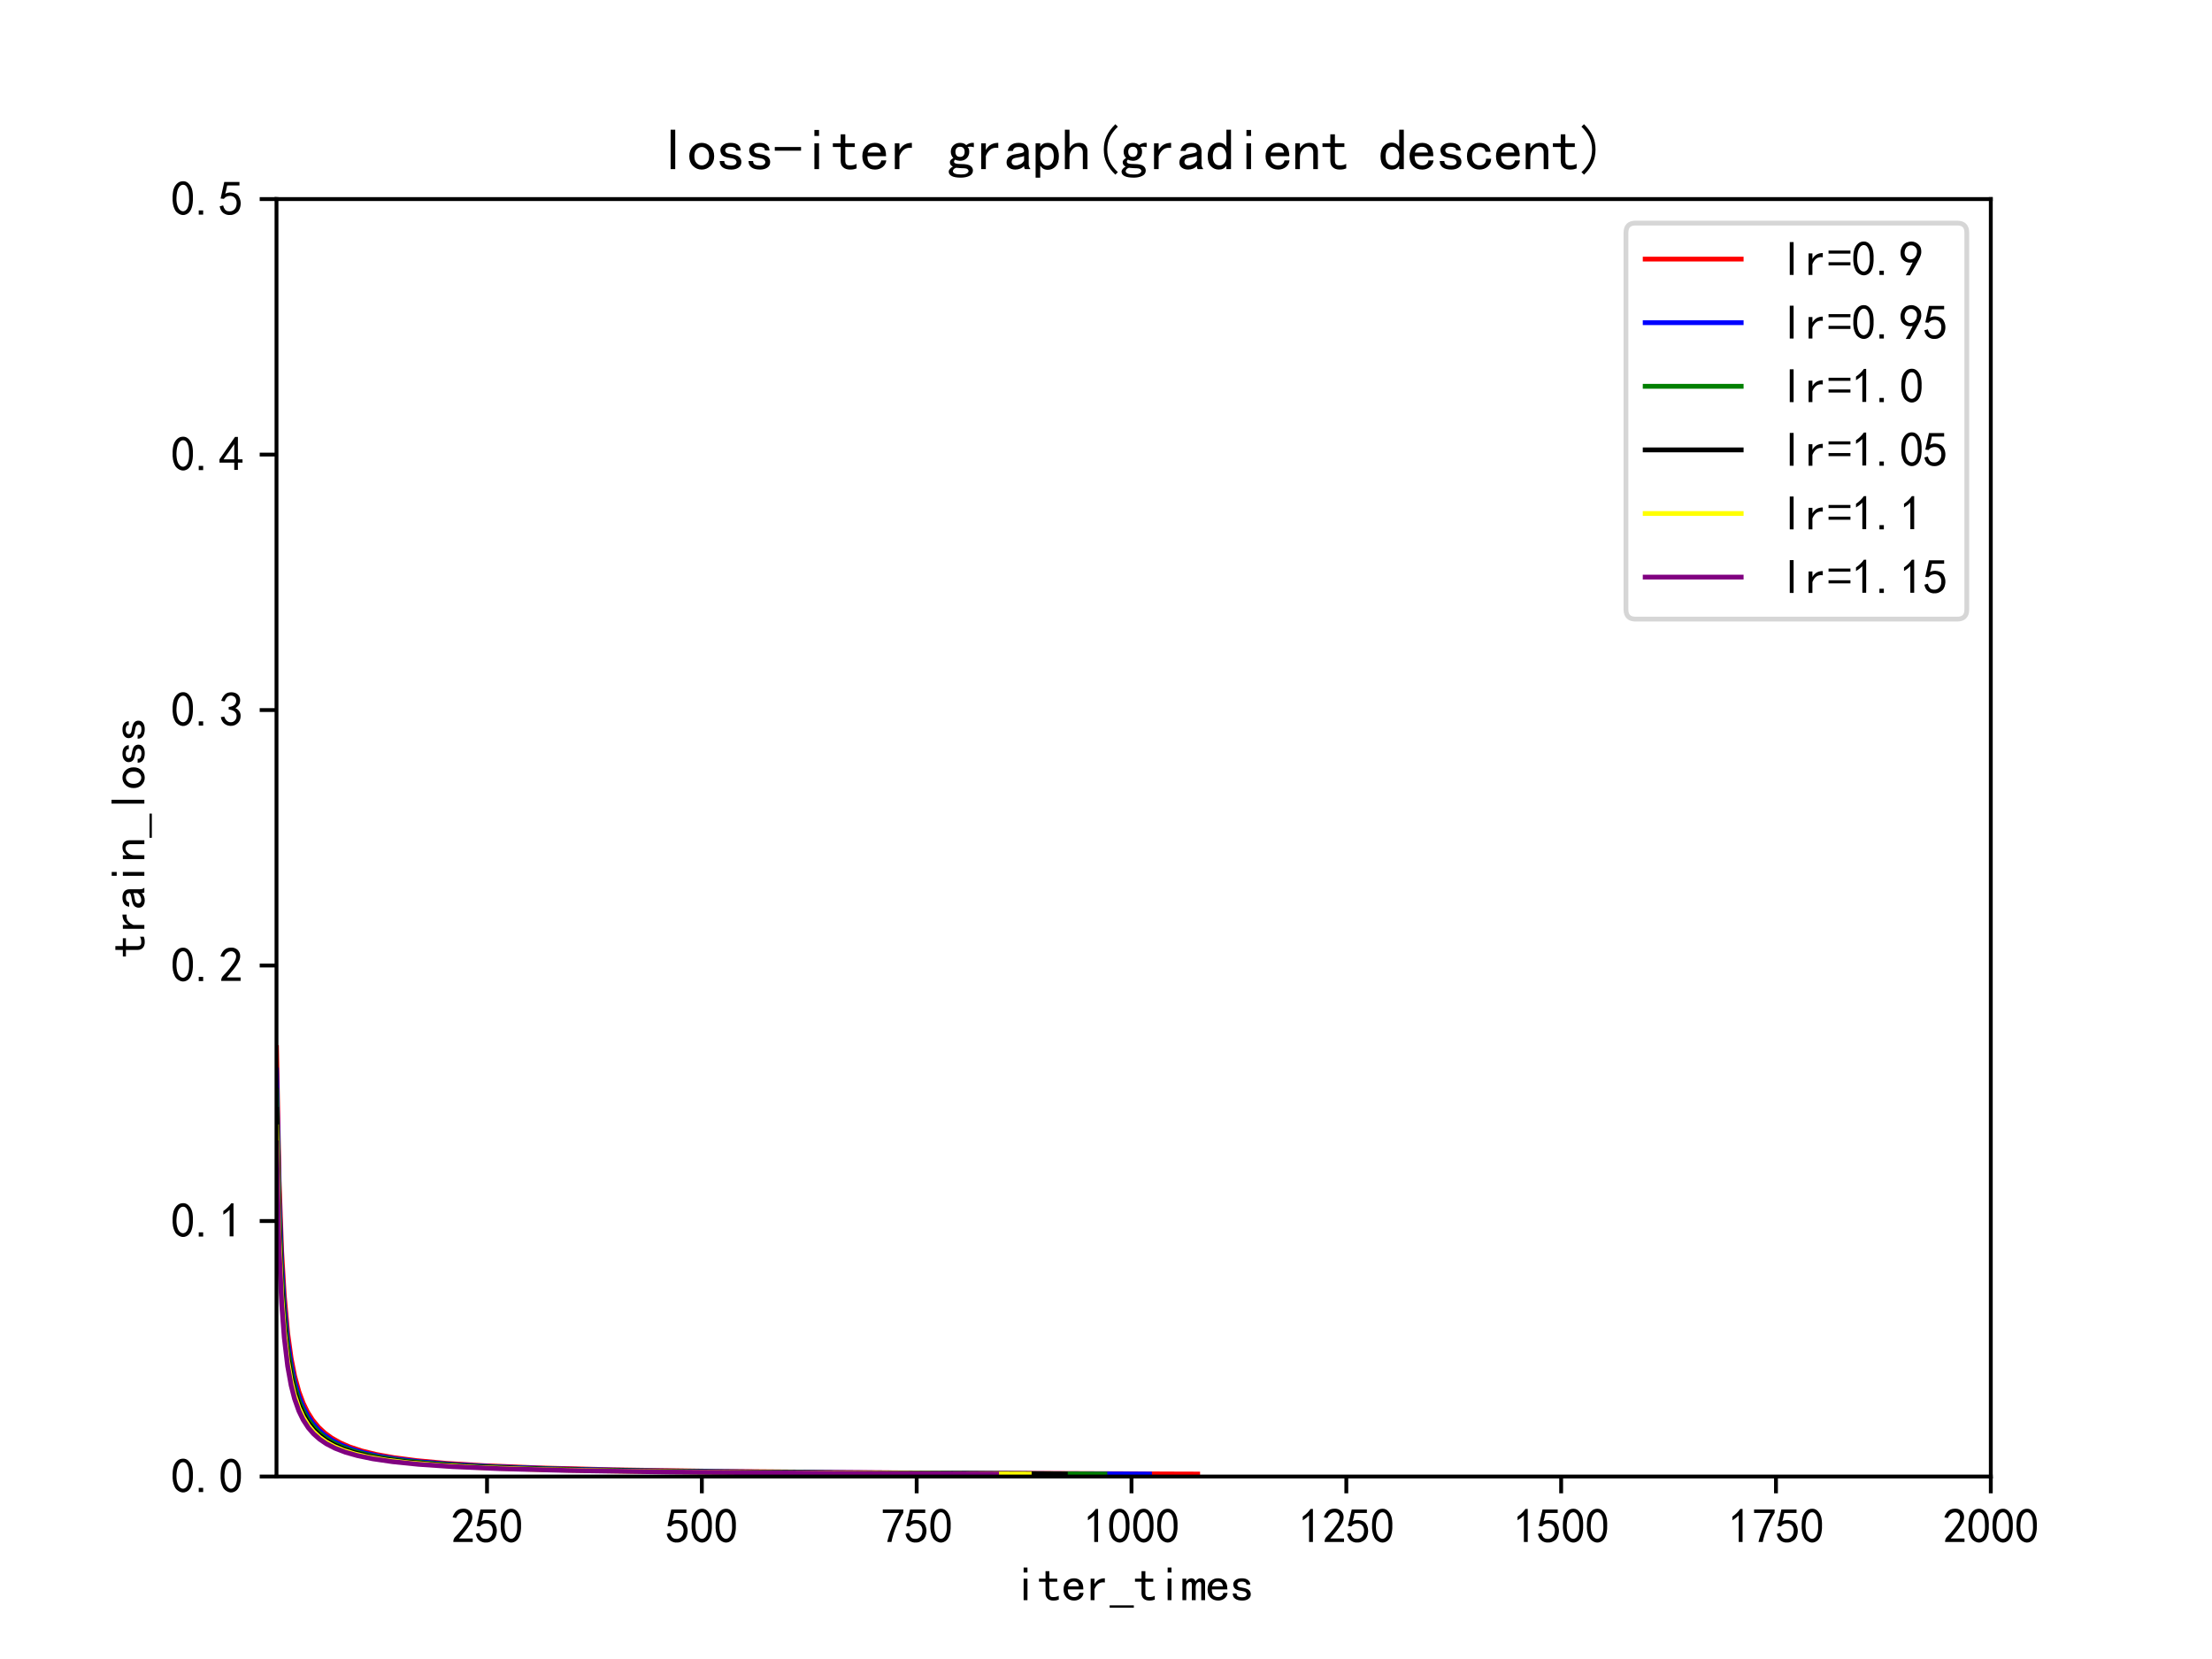 <?xml version="1.0" encoding="utf-8" standalone="no"?>
<!DOCTYPE svg PUBLIC "-//W3C//DTD SVG 1.1//EN"
  "http://www.w3.org/Graphics/SVG/1.1/DTD/svg11.dtd">
<svg height="345.6pt" version="1.1" viewBox="0 0 460.8 345.6" width="460.8pt" xmlns="http://www.w3.org/2000/svg" xmlns:xlink="http://www.w3.org/1999/xlink">
 <defs>
  <style type="text/css">*{stroke-linecap:butt;stroke-linejoin:round;}</style>
 </defs>
 <g id="figure_1">
  <g id="patch_1">
   <path d="M 0 345.6 
L 460.8 345.6 
L 460.8 0 
L 0 0 
z
" style="fill:#ffffff;"/>
  </g>
  <g id="axes_1">
   <g id="patch_2">
    <path d="M 57.6 307.584 
L 414.72 307.584 
L 414.72 41.472 
L 57.6 41.472 
z
" style="fill:#ffffff;"/>
   </g>
   <g id="matplotlib.axis_1">
    <g id="xtick_1">
     <g id="line2d_1">
      <defs>
       <path d="M 0 0 
L 0 3.5 
" id="m11dd720cfd" style="stroke:#000000;stroke-width:0.8;"/>
      </defs>
      <g>
       <use style="stroke:#000000;stroke-width:0.8;" x="101.457" xlink:href="#m11dd720cfd" y="307.584"/>
      </g>
     </g>
     <g id="text_1">
      <!-- 250 -->
      <g transform="translate(93.957 321.459)scale(0.1 -0.1)">
       <defs>
        <path d="M 300 250 
Q 325 625 650 925 
Q 975 1225 1475 1862 
Q 1975 2500 2125 2850 
Q 2275 3200 2237 3450 
Q 2200 3700 2000 3862 
Q 1800 4025 1537 4000 
Q 1275 3975 1037 3800 
Q 800 3625 675 3275 
L 200 3350 
Q 400 3925 712 4187 
Q 1025 4450 1450 4475 
Q 1700 4500 1900 4462 
Q 2100 4425 2312 4287 
Q 2525 4150 2662 3875 
Q 2800 3600 2762 3212 
Q 2725 2825 2375 2287 
Q 2025 1750 1025 600 
L 2825 600 
L 2825 150 
L 300 150 
L 300 250 
z
" id="SimHei-32" transform="scale(0.016)"/>
        <path d="M 550 1325 
Q 725 650 1150 575 
Q 1575 500 1837 662 
Q 2100 825 2212 1087 
Q 2325 1350 2312 1675 
Q 2300 2000 2137 2225 
Q 1975 2450 1725 2525 
Q 1475 2600 1162 2525 
Q 850 2450 650 2175 
L 225 2225 
Q 275 2375 700 4375 
L 2675 4375 
L 2675 3925 
L 1075 3925 
Q 950 3250 825 2850 
Q 1200 3025 1525 3012 
Q 1850 3000 2150 2862 
Q 2450 2725 2587 2487 
Q 2725 2250 2787 2012 
Q 2850 1775 2837 1500 
Q 2825 1225 2725 937 
Q 2625 650 2425 462 
Q 2225 275 1937 162 
Q 1650 50 1275 75 
Q 900 100 562 350 
Q 225 600 100 1200 
L 550 1325 
z
" id="SimHei-35" transform="scale(0.016)"/>
        <path d="M 225 2537 
Q 250 3200 412 3587 
Q 575 3975 875 4225 
Q 1175 4475 1612 4475 
Q 2050 4475 2375 4112 
Q 2700 3750 2800 3200 
Q 2900 2650 2862 1937 
Q 2825 1225 2612 775 
Q 2400 325 1975 150 
Q 1550 -25 1125 187 
Q 700 400 525 750 
Q 350 1100 275 1487 
Q 200 1875 225 2537 
z
M 750 2687 
Q 675 2000 800 1462 
Q 925 925 1212 700 
Q 1500 475 1800 612 
Q 2100 750 2237 1162 
Q 2375 1575 2375 2062 
Q 2375 2550 2337 2950 
Q 2300 3350 2112 3675 
Q 1925 4000 1612 4012 
Q 1300 4025 1062 3700 
Q 825 3375 750 2687 
z
" id="SimHei-30" transform="scale(0.016)"/>
       </defs>
       <use xlink:href="#SimHei-32"/>
       <use x="50" xlink:href="#SimHei-35"/>
       <use x="100" xlink:href="#SimHei-30"/>
      </g>
     </g>
    </g>
    <g id="xtick_2">
     <g id="line2d_2">
      <g>
       <use style="stroke:#000000;stroke-width:0.8;" x="146.209" xlink:href="#m11dd720cfd" y="307.584"/>
      </g>
     </g>
     <g id="text_2">
      <!-- 500 -->
      <g transform="translate(138.709 321.459)scale(0.1 -0.1)">
       <use xlink:href="#SimHei-35"/>
       <use x="50" xlink:href="#SimHei-30"/>
       <use x="100" xlink:href="#SimHei-30"/>
      </g>
     </g>
    </g>
    <g id="xtick_3">
     <g id="line2d_3">
      <g>
       <use style="stroke:#000000;stroke-width:0.8;" x="190.961" xlink:href="#m11dd720cfd" y="307.584"/>
      </g>
     </g>
     <g id="text_3">
      <!-- 750 -->
      <g transform="translate(183.461 321.459)scale(0.1 -0.1)">
       <defs>
        <path d="M 850 150 
Q 1300 2050 2425 3925 
L 275 3925 
L 275 4375 
L 2950 4375 
L 2950 3950 
Q 1775 2050 1400 150 
L 850 150 
z
" id="SimHei-37" transform="scale(0.016)"/>
       </defs>
       <use xlink:href="#SimHei-37"/>
       <use x="50" xlink:href="#SimHei-35"/>
       <use x="100" xlink:href="#SimHei-30"/>
      </g>
     </g>
    </g>
    <g id="xtick_4">
     <g id="line2d_4">
      <g>
       <use style="stroke:#000000;stroke-width:0.8;" x="235.712" xlink:href="#m11dd720cfd" y="307.584"/>
      </g>
     </g>
     <g id="text_4">
      <!-- 1000 -->
      <g transform="translate(225.712 321.459)scale(0.1 -0.1)">
       <defs>
        <path d="M 1400 3600 
Q 1075 3275 575 2975 
L 575 3450 
Q 1200 3875 1600 4450 
L 1900 4450 
L 1900 150 
L 1400 150 
L 1400 3600 
z
" id="SimHei-31" transform="scale(0.016)"/>
       </defs>
       <use xlink:href="#SimHei-31"/>
       <use x="50" xlink:href="#SimHei-30"/>
       <use x="100" xlink:href="#SimHei-30"/>
       <use x="150" xlink:href="#SimHei-30"/>
      </g>
     </g>
    </g>
    <g id="xtick_5">
     <g id="line2d_5">
      <g>
       <use style="stroke:#000000;stroke-width:0.8;" x="280.464" xlink:href="#m11dd720cfd" y="307.584"/>
      </g>
     </g>
     <g id="text_5">
      <!-- 1250 -->
      <g transform="translate(270.464 321.459)scale(0.1 -0.1)">
       <use xlink:href="#SimHei-31"/>
       <use x="50" xlink:href="#SimHei-32"/>
       <use x="100" xlink:href="#SimHei-35"/>
       <use x="150" xlink:href="#SimHei-30"/>
      </g>
     </g>
    </g>
    <g id="xtick_6">
     <g id="line2d_6">
      <g>
       <use style="stroke:#000000;stroke-width:0.8;" x="325.216" xlink:href="#m11dd720cfd" y="307.584"/>
      </g>
     </g>
     <g id="text_6">
      <!-- 1500 -->
      <g transform="translate(315.216 321.459)scale(0.1 -0.1)">
       <use xlink:href="#SimHei-31"/>
       <use x="50" xlink:href="#SimHei-35"/>
       <use x="100" xlink:href="#SimHei-30"/>
       <use x="150" xlink:href="#SimHei-30"/>
      </g>
     </g>
    </g>
    <g id="xtick_7">
     <g id="line2d_7">
      <g>
       <use style="stroke:#000000;stroke-width:0.8;" x="369.968" xlink:href="#m11dd720cfd" y="307.584"/>
      </g>
     </g>
     <g id="text_7">
      <!-- 1750 -->
      <g transform="translate(359.968 321.459)scale(0.1 -0.1)">
       <use xlink:href="#SimHei-31"/>
       <use x="50" xlink:href="#SimHei-37"/>
       <use x="100" xlink:href="#SimHei-35"/>
       <use x="150" xlink:href="#SimHei-30"/>
      </g>
     </g>
    </g>
    <g id="xtick_8">
     <g id="line2d_8">
      <g>
       <use style="stroke:#000000;stroke-width:0.8;" x="414.72" xlink:href="#m11dd720cfd" y="307.584"/>
      </g>
     </g>
     <g id="text_8">
      <!-- 2000 -->
      <g transform="translate(404.72 321.459)scale(0.1 -0.1)">
       <use xlink:href="#SimHei-32"/>
       <use x="50" xlink:href="#SimHei-30"/>
       <use x="100" xlink:href="#SimHei-30"/>
       <use x="150" xlink:href="#SimHei-30"/>
      </g>
     </g>
    </g>
    <g id="text_9">
     <!-- iter_times -->
     <g transform="translate(211.16 333.545)scale(0.1 -0.1)">
      <defs>
       <path d="M 1800 3725 
L 1300 3725 
L 1300 4375 
L 1800 4375 
L 1800 3725 
z
M 1800 125 
L 1300 125 
L 1300 2925 
L 1800 2925 
L 1800 125 
z
" id="SimHei-69" transform="scale(0.016)"/>
       <path d="M 2750 200 
Q 2625 150 2462 112 
Q 2300 75 2025 75 
Q 1575 75 1300 325 
Q 1025 575 1025 1025 
L 1025 2525 
L 175 2525 
L 175 2925 
L 1025 2925 
L 1025 3900 
L 1525 3900 
L 1525 2925 
L 2550 2925 
L 2550 2525 
L 1525 2525 
L 1525 1000 
Q 1525 800 1625 662 
Q 1725 525 2000 525 
Q 2275 525 2450 575 
Q 2625 625 2750 700 
L 2750 200 
z
" id="SimHei-74" transform="scale(0.016)"/>
       <path d="M 2850 1075 
Q 2800 625 2450 350 
Q 2100 75 1625 75 
Q 1025 75 637 462 
Q 250 850 250 1525 
Q 250 2200 637 2587 
Q 1025 2975 1625 2975 
Q 2150 2975 2487 2637 
Q 2825 2300 2825 1525 
L 800 1525 
Q 800 975 1037 750 
Q 1275 525 1625 525 
Q 1900 525 2075 662 
Q 2250 800 2300 1075 
L 2850 1075 
z
M 2250 1925 
Q 2200 2275 2025 2412 
Q 1850 2550 1575 2550 
Q 1325 2550 1125 2412 
Q 925 2275 825 1925 
L 2250 1925 
z
" id="SimHei-65" transform="scale(0.016)"/>
       <path d="M 2500 2425 
Q 2025 2500 1700 2287 
Q 1375 2075 1150 1550 
L 1150 125 
L 650 125 
L 650 2925 
L 1150 2925 
L 1150 2200 
Q 1375 2600 1712 2787 
Q 2050 2975 2500 2975 
L 2500 2425 
z
" id="SimHei-72" transform="scale(0.016)"/>
       <path d="M 3150 -850 
L 0 -850 
L 0 -550 
L 3150 -550 
L 3150 -850 
z
" id="SimHei-5f" transform="scale(0.016)"/>
       <path d="M 3050 125 
L 2550 125 
L 2550 2150 
Q 2550 2300 2500 2400 
Q 2450 2500 2300 2500 
Q 2125 2500 1975 2312 
Q 1825 2125 1825 1825 
L 1825 125 
L 1325 125 
L 1325 2150 
Q 1325 2300 1275 2400 
Q 1225 2500 1075 2500 
Q 900 2500 750 2312 
Q 600 2125 600 1825 
L 600 125 
L 100 125 
L 100 2925 
L 600 2925 
L 600 2550 
Q 725 2750 900 2862 
Q 1075 2975 1275 2975 
Q 1475 2975 1612 2862 
Q 1750 2750 1800 2550 
Q 1925 2750 2087 2862 
Q 2250 2975 2450 2975 
Q 2750 2975 2900 2812 
Q 3050 2650 3050 2350 
L 3050 125 
z
" id="SimHei-6d" transform="scale(0.016)"/>
       <path d="M 2750 900 
Q 2750 500 2437 287 
Q 2125 75 1650 75 
Q 1050 75 725 312 
Q 400 550 400 1000 
L 900 1000 
Q 900 700 1112 600 
Q 1325 500 1625 500 
Q 1925 500 2075 612 
Q 2225 725 2225 900 
Q 2225 1025 2100 1150 
Q 1975 1275 1475 1350 
Q 900 1425 687 1637 
Q 475 1850 475 2200 
Q 475 2500 762 2737 
Q 1050 2975 1600 2975 
Q 2100 2975 2387 2750 
Q 2675 2525 2675 2150 
L 2175 2150 
Q 2175 2375 2012 2462 
Q 1850 2550 1600 2550 
Q 1275 2550 1137 2437 
Q 1000 2325 1000 2175 
Q 1000 2000 1125 1900 
Q 1250 1800 1650 1750 
Q 2300 1650 2525 1437 
Q 2750 1225 2750 900 
z
" id="SimHei-73" transform="scale(0.016)"/>
      </defs>
      <use xlink:href="#SimHei-69"/>
      <use x="50" xlink:href="#SimHei-74"/>
      <use x="100" xlink:href="#SimHei-65"/>
      <use x="150" xlink:href="#SimHei-72"/>
      <use x="200" xlink:href="#SimHei-5f"/>
      <use x="250" xlink:href="#SimHei-74"/>
      <use x="300" xlink:href="#SimHei-69"/>
      <use x="350" xlink:href="#SimHei-6d"/>
      <use x="400" xlink:href="#SimHei-65"/>
      <use x="450" xlink:href="#SimHei-73"/>
     </g>
    </g>
   </g>
   <g id="matplotlib.axis_2">
    <g id="ytick_1">
     <g id="line2d_9">
      <defs>
       <path d="M 0 0 
L -3.5 0 
" id="mc384fb6376" style="stroke:#000000;stroke-width:0.8;"/>
      </defs>
      <g>
       <use style="stroke:#000000;stroke-width:0.8;" x="57.6" xlink:href="#mc384fb6376" y="307.584"/>
      </g>
     </g>
     <g id="text_10">
      <!-- 0.0 -->
      <g transform="translate(35.6 311.022)scale(0.1 -0.1)">
       <defs>
        <path d="M 1075 125 
L 500 125 
L 500 675 
L 1075 675 
L 1075 125 
z
" id="SimHei-2e" transform="scale(0.016)"/>
       </defs>
       <use xlink:href="#SimHei-30"/>
       <use x="50" xlink:href="#SimHei-2e"/>
       <use x="100" xlink:href="#SimHei-30"/>
      </g>
     </g>
    </g>
    <g id="ytick_2">
     <g id="line2d_10">
      <g>
       <use style="stroke:#000000;stroke-width:0.8;" x="57.6" xlink:href="#mc384fb6376" y="254.362"/>
      </g>
     </g>
     <g id="text_11">
      <!-- 0.1 -->
      <g transform="translate(35.6 257.799)scale(0.1 -0.1)">
       <use xlink:href="#SimHei-30"/>
       <use x="50" xlink:href="#SimHei-2e"/>
       <use x="100" xlink:href="#SimHei-31"/>
      </g>
     </g>
    </g>
    <g id="ytick_3">
     <g id="line2d_11">
      <g>
       <use style="stroke:#000000;stroke-width:0.8;" x="57.6" xlink:href="#mc384fb6376" y="201.139"/>
      </g>
     </g>
     <g id="text_12">
      <!-- 0.2 -->
      <g transform="translate(35.6 204.577)scale(0.1 -0.1)">
       <use xlink:href="#SimHei-30"/>
       <use x="50" xlink:href="#SimHei-2e"/>
       <use x="100" xlink:href="#SimHei-32"/>
      </g>
     </g>
    </g>
    <g id="ytick_4">
     <g id="line2d_12">
      <g>
       <use style="stroke:#000000;stroke-width:0.8;" x="57.6" xlink:href="#mc384fb6376" y="147.917"/>
      </g>
     </g>
     <g id="text_13">
      <!-- 0.3 -->
      <g transform="translate(35.6 151.354)scale(0.1 -0.1)">
       <defs>
        <path d="M 250 1225 
L 700 1300 
Q 800 975 1025 762 
Q 1250 550 1587 562 
Q 1925 575 2125 837 
Q 2325 1100 2300 1437 
Q 2275 1775 2037 1962 
Q 1800 2150 1275 2225 
L 1275 2550 
Q 1800 2600 2037 2825 
Q 2275 3050 2250 3412 
Q 2225 3775 1925 3937 
Q 1625 4100 1287 3975 
Q 950 3850 750 3275 
L 300 3350 
Q 450 3800 712 4100 
Q 975 4400 1425 4450 
Q 1875 4500 2212 4337 
Q 2550 4175 2687 3837 
Q 2825 3500 2725 3100 
Q 2625 2700 2150 2400 
Q 2500 2250 2687 1950 
Q 2875 1650 2812 1162 
Q 2750 675 2375 375 
Q 2000 75 1525 87 
Q 1050 100 700 387 
Q 350 675 250 1225 
z
" id="SimHei-33" transform="scale(0.016)"/>
       </defs>
       <use xlink:href="#SimHei-30"/>
       <use x="50" xlink:href="#SimHei-2e"/>
       <use x="100" xlink:href="#SimHei-33"/>
      </g>
     </g>
    </g>
    <g id="ytick_5">
     <g id="line2d_13">
      <g>
       <use style="stroke:#000000;stroke-width:0.8;" x="57.6" xlink:href="#mc384fb6376" y="94.694"/>
      </g>
     </g>
     <g id="text_14">
      <!-- 0.4 -->
      <g transform="translate(35.6 98.132)scale(0.1 -0.1)">
       <defs>
        <path d="M 2000 1100 
L 75 1100 
L 75 1525 
L 2100 4450 
L 2475 4450 
L 2475 1525 
L 3075 1525 
L 3075 1100 
L 2475 1100 
L 2475 150 
L 2000 150 
L 2000 1100 
z
M 2000 1525 
L 2000 3500 
L 600 1525 
L 2000 1525 
z
" id="SimHei-34" transform="scale(0.016)"/>
       </defs>
       <use xlink:href="#SimHei-30"/>
       <use x="50" xlink:href="#SimHei-2e"/>
       <use x="100" xlink:href="#SimHei-34"/>
      </g>
     </g>
    </g>
    <g id="ytick_6">
     <g id="line2d_14">
      <g>
       <use style="stroke:#000000;stroke-width:0.8;" x="57.6" xlink:href="#mc384fb6376" y="41.472"/>
      </g>
     </g>
     <g id="text_15">
      <!-- 0.5 -->
      <g transform="translate(35.6 44.91)scale(0.1 -0.1)">
       <use xlink:href="#SimHei-30"/>
       <use x="50" xlink:href="#SimHei-2e"/>
       <use x="100" xlink:href="#SimHei-35"/>
      </g>
     </g>
    </g>
    <g id="text_16">
     <!-- train_loss -->
     <g transform="translate(30.272 199.528)rotate(-90)scale(0.1 -0.1)">
      <defs>
       <path d="M 2875 125 
L 2275 125 
Q 2225 175 2200 262 
Q 2175 350 2175 475 
Q 2000 275 1750 175 
Q 1500 75 1225 75 
Q 825 75 550 275 
Q 275 475 275 850 
Q 275 1225 525 1450 
Q 775 1675 1300 1750 
Q 1650 1800 1912 1875 
Q 2175 1950 2175 2075 
Q 2175 2225 2062 2375 
Q 1950 2525 1575 2525 
Q 1275 2525 1137 2412 
Q 1000 2300 950 2100 
L 400 2100 
Q 450 2500 762 2737 
Q 1075 2975 1575 2975 
Q 2125 2975 2400 2725 
Q 2675 2475 2675 2025 
L 2675 650 
Q 2675 500 2725 375 
Q 2775 250 2875 125 
z
M 2175 1050 
L 2175 1550 
Q 2025 1500 1887 1462 
Q 1750 1425 1425 1375 
Q 1050 1325 937 1200 
Q 825 1075 825 900 
Q 825 750 937 637 
Q 1050 525 1275 525 
Q 1500 525 1762 650 
Q 2025 775 2175 1050 
z
" id="SimHei-61" transform="scale(0.016)"/>
       <path d="M 2800 125 
L 2300 125 
L 2300 1925 
Q 2300 2225 2150 2400 
Q 2000 2575 1750 2575 
Q 1425 2575 1137 2237 
Q 850 1900 850 1400 
L 850 125 
L 350 125 
L 350 2925 
L 850 2925 
L 850 2400 
Q 1050 2675 1287 2825 
Q 1525 2975 1900 2975 
Q 2350 2975 2575 2725 
Q 2800 2475 2800 2100 
L 2800 125 
z
" id="SimHei-6e" transform="scale(0.016)"/>
       <path d="M 1825 125 
L 1325 125 
L 1325 4400 
L 1825 4400 
L 1825 125 
z
" id="SimHei-6c" transform="scale(0.016)"/>
       <path d="M 2925 1525 
Q 2925 875 2525 475 
Q 2125 75 1575 75 
Q 1025 75 625 475 
Q 225 875 225 1525 
Q 225 2175 625 2575 
Q 1025 2975 1575 2975 
Q 2125 2975 2525 2575 
Q 2925 2175 2925 1525 
z
M 2375 1525 
Q 2375 2025 2125 2275 
Q 1875 2525 1575 2525 
Q 1275 2525 1025 2275 
Q 775 2025 775 1525 
Q 775 1025 1025 775 
Q 1275 525 1575 525 
Q 1875 525 2125 775 
Q 2375 1025 2375 1525 
z
" id="SimHei-6f" transform="scale(0.016)"/>
      </defs>
      <use xlink:href="#SimHei-74"/>
      <use x="50" xlink:href="#SimHei-72"/>
      <use x="100" xlink:href="#SimHei-61"/>
      <use x="150" xlink:href="#SimHei-69"/>
      <use x="200" xlink:href="#SimHei-6e"/>
      <use x="250" xlink:href="#SimHei-5f"/>
      <use x="300" xlink:href="#SimHei-6c"/>
      <use x="350" xlink:href="#SimHei-6f"/>
      <use x="400" xlink:href="#SimHei-73"/>
      <use x="450" xlink:href="#SimHei-73"/>
     </g>
    </g>
   </g>
   <g id="line2d_15">
    <path clip-path="url(#p6a4081f761)" d="M 57.6 218.228 
L 58.137 245.855 
L 58.674 260.694 
L 59.211 269.876 
L 59.927 277.74 
L 60.643 282.918 
L 61.359 286.579 
L 62.254 289.877 
L 63.149 292.285 
L 64.044 294.12 
L 65.118 295.817 
L 66.371 297.328 
L 67.624 298.496 
L 69.056 299.543 
L 70.847 300.557 
L 72.816 301.414 
L 75.322 302.243 
L 78.365 302.993 
L 82.124 303.672 
L 86.778 304.277 
L 92.864 304.834 
L 100.92 305.336 
L 112.018 305.788 
L 127.592 306.183 
L 150.505 306.525 
L 186.306 306.818 
L 245.916 307.06 
L 249.496 307.069 
L 249.496 307.069 
" style="fill:none;stroke:#ff0000;stroke-linecap:square;"/>
   </g>
   <g id="line2d_16">
    <path clip-path="url(#p6a4081f761)" d="M 57.6 222.888 
L 58.137 249.227 
L 58.674 263.294 
L 59.211 271.977 
L 59.927 279.404 
L 60.643 284.292 
L 61.359 287.747 
L 62.254 290.858 
L 63.149 293.131 
L 64.044 294.862 
L 65.118 296.464 
L 66.371 297.89 
L 67.624 298.993 
L 69.235 300.09 
L 71.026 301.022 
L 73.174 301.875 
L 75.68 302.627 
L 78.902 303.346 
L 82.84 303.984 
L 87.852 304.563 
L 94.476 305.093 
L 103.426 305.57 
L 115.777 305.992 
L 133.678 306.362 
L 160.708 306.68 
L 204.207 306.947 
L 239.472 307.069 
L 239.472 307.069 
" style="fill:none;stroke:#0000ff;stroke-linecap:square;"/>
   </g>
   <g id="line2d_17">
    <path clip-path="url(#p6a4081f761)" d="M 57.6 227.164 
L 58.137 252.289 
L 58.674 265.644 
L 59.211 273.872 
L 59.927 280.903 
L 60.643 285.528 
L 61.359 288.796 
L 62.254 291.74 
L 63.149 293.89 
L 64.044 295.529 
L 65.118 297.045 
L 66.371 298.394 
L 67.803 299.569 
L 69.414 300.577 
L 71.205 301.437 
L 73.353 302.227 
L 76.038 302.969 
L 79.439 303.658 
L 83.735 304.281 
L 89.284 304.843 
L 96.624 305.347 
L 106.648 305.796 
L 120.79 306.191 
L 141.734 306.534 
L 174.313 306.825 
L 228.731 307.065 
L 230.163 307.069 
L 230.163 307.069 
" style="fill:none;stroke:#008000;stroke-linecap:square;"/>
   </g>
   <g id="line2d_18">
    <path clip-path="url(#p6a4081f761)" d="M 57.6 231.1 
L 58.137 255.08 
L 58.674 267.777 
L 59.211 275.588 
L 59.927 282.258 
L 60.643 286.644 
L 61.359 289.744 
L 62.254 292.536 
L 63.149 294.576 
L 64.223 296.398 
L 65.297 297.774 
L 66.55 299.007 
L 67.982 300.085 
L 69.594 301.014 
L 71.563 301.879 
L 73.89 302.648 
L 76.754 303.35 
L 80.334 303.99 
L 84.988 304.58 
L 91.074 305.112 
L 99.309 305.589 
L 110.586 306.007 
L 126.876 306.373 
L 151.579 306.688 
L 191.498 306.954 
L 221.929 307.069 
L 221.929 307.069 
" style="fill:none;stroke:#000000;stroke-linecap:square;"/>
   </g>
   <g id="line2d_19">
    <path clip-path="url(#p6a4081f761)" d="M 57.6 234.732 
L 58.137 257.633 
L 58.674 269.721 
L 59.211 277.149 
L 59.927 283.489 
L 60.643 287.658 
L 61.359 290.604 
L 62.254 293.258 
L 63.149 295.198 
L 64.223 296.931 
L 65.297 298.24 
L 66.55 299.413 
L 67.982 300.439 
L 69.594 301.323 
L 71.563 302.147 
L 73.89 302.879 
L 76.754 303.548 
L 80.513 304.183 
L 85.346 304.755 
L 91.611 305.262 
L 100.204 305.72 
L 112.197 306.123 
L 129.74 306.474 
L 156.77 306.774 
L 201.343 307.023 
L 214.411 307.069 
L 214.411 307.069 
" style="fill:none;stroke:#ffff00;stroke-linecap:square;"/>
   </g>
   <g id="line2d_20">
    <path clip-path="url(#p6a4081f761)" d="M 57.6 238.092 
L 58.137 259.977 
L 58.674 271.5 
L 59.211 278.575 
L 59.927 284.612 
L 60.643 288.582 
L 61.359 291.388 
L 62.254 293.917 
L 63.149 295.765 
L 64.223 297.417 
L 65.297 298.665 
L 66.55 299.783 
L 67.982 300.761 
L 69.773 301.686 
L 71.921 302.512 
L 74.427 303.225 
L 77.649 303.892 
L 81.766 304.496 
L 87.136 305.039 
L 94.297 305.523 
L 104.142 305.95 
L 118.284 306.325 
L 139.585 306.649 
L 173.597 306.921 
L 207.608 307.07 
L 207.608 307.07 
" style="fill:none;stroke:#800080;stroke-linecap:square;"/>
   </g>
   <g id="patch_3">
    <path d="M 57.6 307.584 
L 57.6 41.472 
" style="fill:none;stroke:#000000;stroke-linecap:square;stroke-linejoin:miter;stroke-width:0.8;"/>
   </g>
   <g id="patch_4">
    <path d="M 414.72 307.584 
L 414.72 41.472 
" style="fill:none;stroke:#000000;stroke-linecap:square;stroke-linejoin:miter;stroke-width:0.8;"/>
   </g>
   <g id="patch_5">
    <path d="M 57.6 307.584 
L 414.72 307.584 
" style="fill:none;stroke:#000000;stroke-linecap:square;stroke-linejoin:miter;stroke-width:0.8;"/>
   </g>
   <g id="patch_6">
    <path d="M 57.6 41.472 
L 414.72 41.472 
" style="fill:none;stroke:#000000;stroke-linecap:square;stroke-linejoin:miter;stroke-width:0.8;"/>
   </g>
   <g id="text_17">
    <!-- loss-iter graph(gradient descent) -->
    <g transform="translate(137.16 35.472)scale(0.12 -0.12)">
     <defs>
      <path d="M 2975 2125 
L 125 2125 
L 125 2525 
L 2975 2525 
L 2975 2125 
z
" id="SimHei-2d" transform="scale(0.016)"/>
      <path id="SimHei-20" transform="scale(0.016)"/>
      <path d="M 2975 2500 
Q 2800 2550 2637 2562 
Q 2475 2575 2300 2525 
Q 2375 2450 2425 2337 
Q 2475 2225 2475 2000 
Q 2475 1575 2187 1300 
Q 1900 1025 1475 1025 
Q 1375 1025 1212 1062 
Q 1050 1100 950 1150 
Q 875 1100 850 1050 
Q 825 1000 825 925 
Q 825 800 1000 737 
Q 1175 675 1625 675 
Q 2350 675 2612 475 
Q 2875 275 2875 -25 
Q 2875 -425 2487 -612 
Q 2100 -800 1575 -800 
Q 900 -800 575 -625 
Q 250 -450 250 -150 
Q 250 0 375 150 
Q 500 300 700 400 
Q 550 475 462 587 
Q 375 700 375 875 
Q 375 1025 487 1137 
Q 600 1250 750 1325 
Q 625 1450 550 1625 
Q 475 1800 475 2000 
Q 475 2425 762 2700 
Q 1050 2975 1475 2975 
Q 1700 2975 1862 2912 
Q 2025 2850 2150 2725 
Q 2350 2875 2550 2937 
Q 2750 3000 2975 2975 
L 2975 2500 
z
M 1975 2000 
Q 1975 2250 1850 2400 
Q 1725 2550 1475 2550 
Q 1225 2550 1100 2400 
Q 975 2250 975 2000 
Q 975 1750 1100 1600 
Q 1225 1450 1475 1450 
Q 1725 1450 1850 1600 
Q 1975 1750 1975 2000 
z
M 2400 -75 
Q 2400 25 2287 125 
Q 2175 225 1725 225 
Q 1625 225 1450 237 
Q 1275 250 1050 275 
Q 850 200 775 100 
Q 700 0 700 -100 
Q 700 -250 900 -350 
Q 1100 -450 1600 -450 
Q 2025 -450 2212 -337 
Q 2400 -225 2400 -75 
z
" id="SimHei-67" transform="scale(0.016)"/>
      <path d="M 2825 1525 
Q 2825 800 2475 425 
Q 2125 50 1625 50 
Q 1350 50 1150 162 
Q 950 275 800 500 
L 800 -800 
L 300 -800 
L 300 2925 
L 800 2925 
L 800 2550 
Q 950 2775 1150 2875 
Q 1350 2975 1625 2975 
Q 2125 2975 2475 2612 
Q 2825 2250 2825 1525 
z
M 2275 1525 
Q 2275 2000 2087 2262 
Q 1900 2525 1525 2525 
Q 1225 2525 1012 2262 
Q 800 2000 800 1525 
Q 800 1050 1012 775 
Q 1225 500 1525 500 
Q 1900 500 2087 775 
Q 2275 1050 2275 1525 
z
" id="SimHei-70" transform="scale(0.016)"/>
      <path d="M 2800 125 
L 2300 125 
L 2300 1925 
Q 2300 2225 2150 2400 
Q 2000 2575 1750 2575 
Q 1425 2575 1137 2237 
Q 850 1900 850 1400 
L 850 125 
L 350 125 
L 350 4400 
L 850 4400 
L 850 2400 
Q 1050 2675 1287 2825 
Q 1525 2975 1900 2975 
Q 2350 2975 2575 2725 
Q 2800 2475 2800 2100 
L 2800 125 
z
" id="SimHei-68" transform="scale(0.016)"/>
      <path d="M 2975 -200 
L 2700 -475 
Q 2075 125 1762 775 
Q 1450 1425 1450 2250 
Q 1450 3075 1762 3725 
Q 2075 4375 2700 5000 
L 2975 4725 
Q 2400 4175 2112 3587 
Q 1825 3000 1825 2250 
Q 1825 1500 2112 912 
Q 2400 325 2975 -200 
z
" id="SimHei-28" transform="scale(0.016)"/>
      <path d="M 2750 125 
L 2250 125 
L 2250 500 
Q 2100 275 1900 175 
Q 1700 75 1425 75 
Q 925 75 575 437 
Q 225 800 225 1525 
Q 225 2250 575 2625 
Q 925 3000 1425 3000 
Q 1700 3000 1900 2887 
Q 2100 2775 2250 2550 
L 2250 4400 
L 2750 4400 
L 2750 125 
z
M 2250 1525 
Q 2250 2000 2037 2275 
Q 1825 2550 1525 2550 
Q 1150 2550 962 2275 
Q 775 2000 775 1525 
Q 775 1050 962 787 
Q 1150 525 1525 525 
Q 1825 525 2037 787 
Q 2250 1050 2250 1525 
z
" id="SimHei-64" transform="scale(0.016)"/>
      <path d="M 2850 1250 
Q 2850 725 2487 400 
Q 2125 75 1575 75 
Q 1025 75 625 462 
Q 225 850 225 1525 
Q 225 2200 625 2587 
Q 1025 2975 1575 2975 
Q 2125 2975 2450 2687 
Q 2775 2400 2775 2000 
L 2225 2000 
Q 2200 2300 2012 2412 
Q 1825 2525 1575 2525 
Q 1275 2525 1025 2287 
Q 775 2050 775 1525 
Q 775 1000 1025 762 
Q 1275 525 1575 525 
Q 1900 525 2100 700 
Q 2300 875 2300 1250 
L 2850 1250 
z
" id="SimHei-63" transform="scale(0.016)"/>
      <path d="M 1675 2250 
Q 1675 1425 1362 775 
Q 1050 125 425 -475 
L 150 -200 
Q 725 325 1012 912 
Q 1300 1500 1300 2250 
Q 1300 3000 1012 3587 
Q 725 4175 150 4725 
L 425 5000 
Q 1050 4375 1362 3725 
Q 1675 3075 1675 2250 
z
" id="SimHei-29" transform="scale(0.016)"/>
     </defs>
     <use xlink:href="#SimHei-6c"/>
     <use x="50" xlink:href="#SimHei-6f"/>
     <use x="100" xlink:href="#SimHei-73"/>
     <use x="150" xlink:href="#SimHei-73"/>
     <use x="200" xlink:href="#SimHei-2d"/>
     <use x="250" xlink:href="#SimHei-69"/>
     <use x="300" xlink:href="#SimHei-74"/>
     <use x="350" xlink:href="#SimHei-65"/>
     <use x="400" xlink:href="#SimHei-72"/>
     <use x="450" xlink:href="#SimHei-20"/>
     <use x="500" xlink:href="#SimHei-67"/>
     <use x="550" xlink:href="#SimHei-72"/>
     <use x="600" xlink:href="#SimHei-61"/>
     <use x="650" xlink:href="#SimHei-70"/>
     <use x="700" xlink:href="#SimHei-68"/>
     <use x="750" xlink:href="#SimHei-28"/>
     <use x="800" xlink:href="#SimHei-67"/>
     <use x="850" xlink:href="#SimHei-72"/>
     <use x="900" xlink:href="#SimHei-61"/>
     <use x="950" xlink:href="#SimHei-64"/>
     <use x="1000" xlink:href="#SimHei-69"/>
     <use x="1050" xlink:href="#SimHei-65"/>
     <use x="1100" xlink:href="#SimHei-6e"/>
     <use x="1150" xlink:href="#SimHei-74"/>
     <use x="1200" xlink:href="#SimHei-20"/>
     <use x="1250" xlink:href="#SimHei-64"/>
     <use x="1300" xlink:href="#SimHei-65"/>
     <use x="1350" xlink:href="#SimHei-73"/>
     <use x="1400" xlink:href="#SimHei-63"/>
     <use x="1450" xlink:href="#SimHei-65"/>
     <use x="1500" xlink:href="#SimHei-6e"/>
     <use x="1550" xlink:href="#SimHei-74"/>
     <use x="1600" xlink:href="#SimHei-29"/>
    </g>
   </g>
   <g id="legend_1">
    <g id="patch_7">
     <path d="M 340.72 128.972 
L 407.72 128.972 
Q 409.72 128.972 409.72 126.972 
L 409.72 48.472 
Q 409.72 46.472 407.72 46.472 
L 340.72 46.472 
Q 338.72 46.472 338.72 48.472 
L 338.72 126.972 
Q 338.72 128.972 340.72 128.972 
z
" style="fill:#ffffff;opacity:0.8;stroke:#cccccc;stroke-linejoin:miter;"/>
    </g>
    <g id="line2d_21">
     <path d="M 342.72 53.972 
L 362.72 53.972 
" style="fill:none;stroke:#ff0000;stroke-linecap:square;"/>
    </g>
    <g id="line2d_22"/>
    <g id="text_18">
     <!-- lr=0.9 -->
     <g transform="translate(370.72 57.472)scale(0.1 -0.1)">
      <defs>
       <path d="M 2975 2900 
L 125 2900 
L 125 3300 
L 2975 3300 
L 2975 2900 
z
M 2975 1375 
L 125 1375 
L 125 1775 
L 2975 1775 
L 2975 1375 
z
" id="SimHei-3d" transform="scale(0.016)"/>
       <path d="M 800 75 
Q 1350 1000 1700 1750 
Q 1075 1650 662 1912 
Q 250 2175 162 2625 
Q 75 3075 175 3437 
Q 275 3800 487 4037 
Q 700 4275 1000 4375 
Q 1300 4475 1537 4475 
Q 1775 4475 2025 4375 
Q 2275 4275 2475 4075 
Q 2675 3875 2750 3662 
Q 2825 3450 2825 3112 
Q 2825 2775 2575 2250 
Q 2325 1725 1350 75 
L 800 75 
z
M 662 2875 
Q 700 2550 937 2337 
Q 1175 2125 1450 2150 
Q 1725 2175 1887 2300 
Q 2050 2425 2200 2725 
Q 2300 3100 2250 3362 
Q 2200 3625 1987 3800 
Q 1775 3975 1525 3975 
Q 1375 4000 1137 3900 
Q 900 3800 762 3500 
Q 625 3200 662 2875 
z
" id="SimHei-39" transform="scale(0.016)"/>
      </defs>
      <use xlink:href="#SimHei-6c"/>
      <use x="50" xlink:href="#SimHei-72"/>
      <use x="100" xlink:href="#SimHei-3d"/>
      <use x="150" xlink:href="#SimHei-30"/>
      <use x="200" xlink:href="#SimHei-2e"/>
      <use x="250" xlink:href="#SimHei-39"/>
     </g>
    </g>
    <g id="line2d_23">
     <path d="M 342.72 67.222 
L 362.72 67.222 
" style="fill:none;stroke:#0000ff;stroke-linecap:square;"/>
    </g>
    <g id="line2d_24"/>
    <g id="text_19">
     <!-- lr=0.95 -->
     <g transform="translate(370.72 70.722)scale(0.1 -0.1)">
      <use xlink:href="#SimHei-6c"/>
      <use x="50" xlink:href="#SimHei-72"/>
      <use x="100" xlink:href="#SimHei-3d"/>
      <use x="150" xlink:href="#SimHei-30"/>
      <use x="200" xlink:href="#SimHei-2e"/>
      <use x="250" xlink:href="#SimHei-39"/>
      <use x="300" xlink:href="#SimHei-35"/>
     </g>
    </g>
    <g id="line2d_25">
     <path d="M 342.72 80.472 
L 362.72 80.472 
" style="fill:none;stroke:#008000;stroke-linecap:square;"/>
    </g>
    <g id="line2d_26"/>
    <g id="text_20">
     <!-- lr=1.0 -->
     <g transform="translate(370.72 83.972)scale(0.1 -0.1)">
      <use xlink:href="#SimHei-6c"/>
      <use x="50" xlink:href="#SimHei-72"/>
      <use x="100" xlink:href="#SimHei-3d"/>
      <use x="150" xlink:href="#SimHei-31"/>
      <use x="200" xlink:href="#SimHei-2e"/>
      <use x="250" xlink:href="#SimHei-30"/>
     </g>
    </g>
    <g id="line2d_27">
     <path d="M 342.72 93.722 
L 362.72 93.722 
" style="fill:none;stroke:#000000;stroke-linecap:square;"/>
    </g>
    <g id="line2d_28"/>
    <g id="text_21">
     <!-- lr=1.05 -->
     <g transform="translate(370.72 97.222)scale(0.1 -0.1)">
      <use xlink:href="#SimHei-6c"/>
      <use x="50" xlink:href="#SimHei-72"/>
      <use x="100" xlink:href="#SimHei-3d"/>
      <use x="150" xlink:href="#SimHei-31"/>
      <use x="200" xlink:href="#SimHei-2e"/>
      <use x="250" xlink:href="#SimHei-30"/>
      <use x="300" xlink:href="#SimHei-35"/>
     </g>
    </g>
    <g id="line2d_29">
     <path d="M 342.72 106.972 
L 362.72 106.972 
" style="fill:none;stroke:#ffff00;stroke-linecap:square;"/>
    </g>
    <g id="line2d_30"/>
    <g id="text_22">
     <!-- lr=1.1 -->
     <g transform="translate(370.72 110.472)scale(0.1 -0.1)">
      <use xlink:href="#SimHei-6c"/>
      <use x="50" xlink:href="#SimHei-72"/>
      <use x="100" xlink:href="#SimHei-3d"/>
      <use x="150" xlink:href="#SimHei-31"/>
      <use x="200" xlink:href="#SimHei-2e"/>
      <use x="250" xlink:href="#SimHei-31"/>
     </g>
    </g>
    <g id="line2d_31">
     <path d="M 342.72 120.222 
L 362.72 120.222 
" style="fill:none;stroke:#800080;stroke-linecap:square;"/>
    </g>
    <g id="line2d_32"/>
    <g id="text_23">
     <!-- lr=1.15 -->
     <g transform="translate(370.72 123.722)scale(0.1 -0.1)">
      <use xlink:href="#SimHei-6c"/>
      <use x="50" xlink:href="#SimHei-72"/>
      <use x="100" xlink:href="#SimHei-3d"/>
      <use x="150" xlink:href="#SimHei-31"/>
      <use x="200" xlink:href="#SimHei-2e"/>
      <use x="250" xlink:href="#SimHei-31"/>
      <use x="300" xlink:href="#SimHei-35"/>
     </g>
    </g>
   </g>
  </g>
 </g>
 <defs>
  <clipPath id="p6a4081f761">
   <rect height="266.112" width="357.12" x="57.6" y="41.472"/>
  </clipPath>
 </defs>
</svg>
